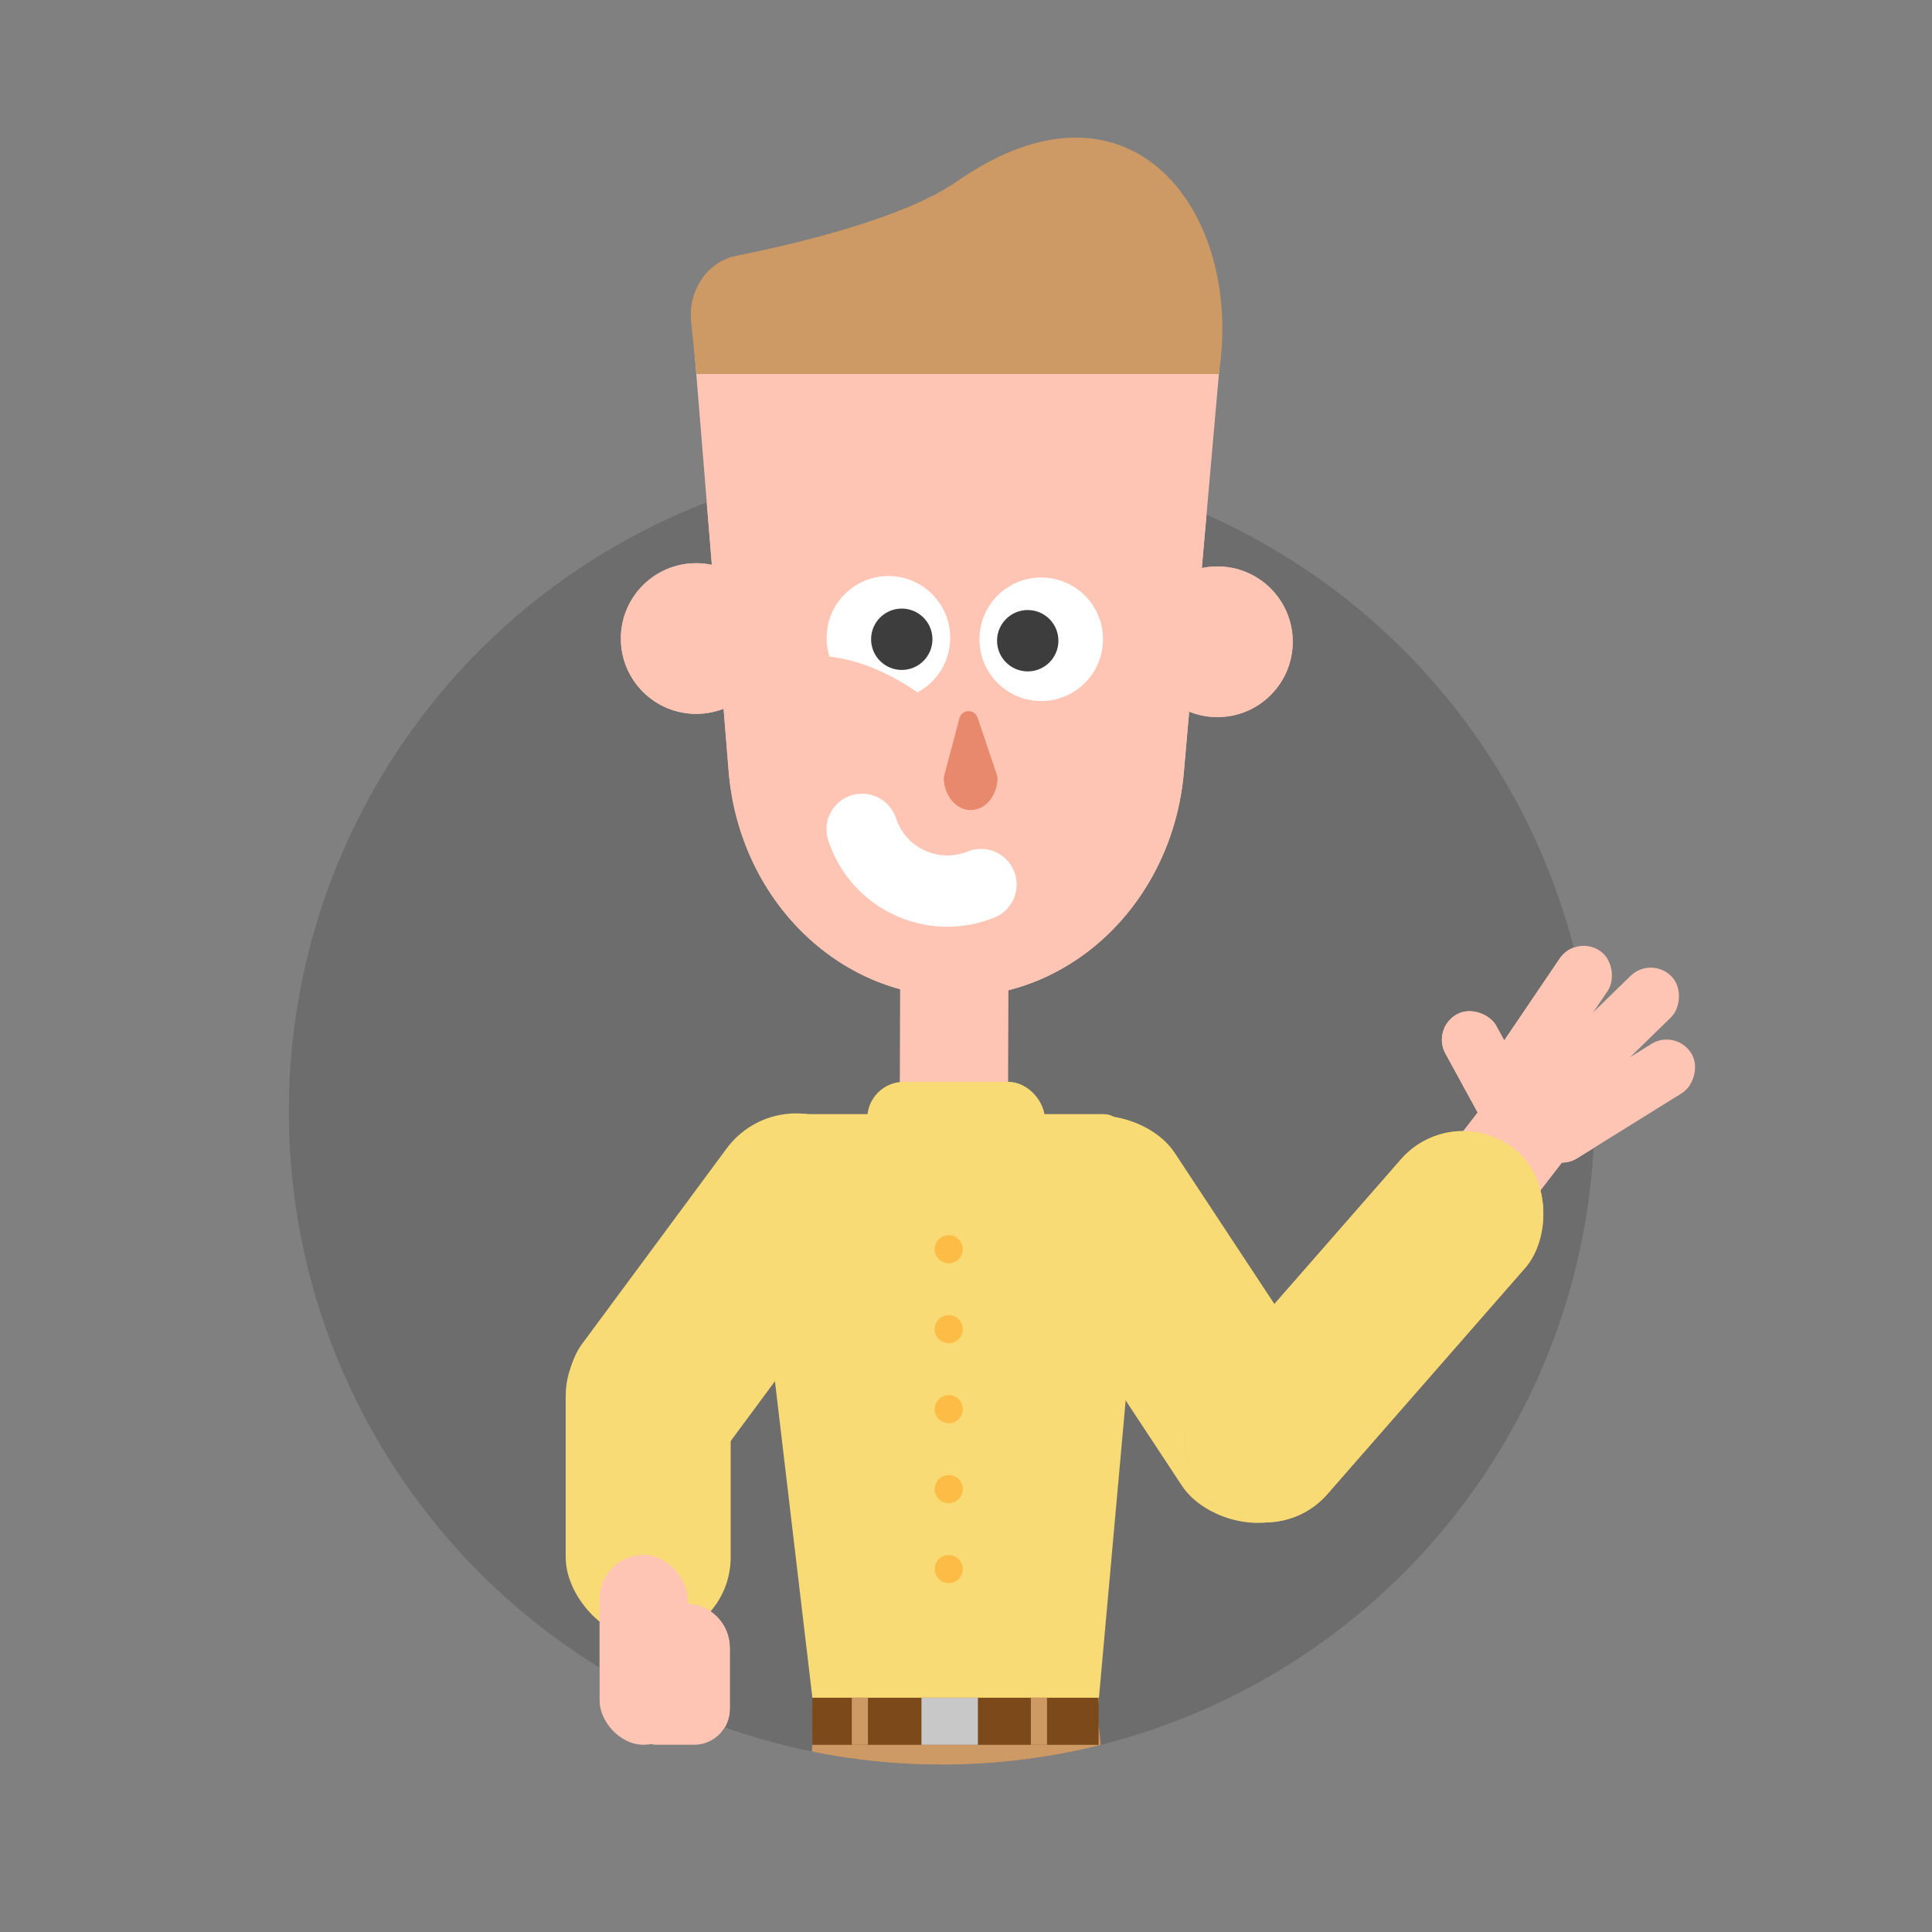 <?xml version="1.0" encoding="UTF-8"?><svg id="Layer_1" xmlns="http://www.w3.org/2000/svg" xmlns:xlink="http://www.w3.org/1999/xlink" viewBox="0 0 239.27 239.27"><rect x="0" y="0" width="239.27" height="239.27" fill="#808080" stroke="none"/><defs><style>.cls-1,.cls-2{fill:none;}.cls-3{fill:#f8db75;}.cls-4{fill:#fdbc45;}.cls-5{fill:#3d3d3d;}.cls-6{fill:#7c4a1a;}.cls-7{fill:#ffc5b4;}.cls-8{fill:#fff;}.cls-9{fill:#cd9965;}.cls-2{stroke:#fff;stroke-linecap:round;stroke-miterlimit:10;stroke-width:8.83px;}.cls-10{opacity:.15;}.cls-11{fill:#e8896d;}.cls-12{fill:#4b4b4b;}.cls-13{fill:#c8c8c8;}.cls-14{clip-path:url(#clippath);}.cls-15{fill:#ffc26d;}</style><clipPath id="clippath"><circle class="cls-1" cx="116.63" cy="137.66" r="80.86"/></clipPath></defs><g class="cls-14"><circle class="cls-10" cx="116.63" cy="137.66" r="80.86"/><path class="cls-9" d="M115,279.76l4.6-63.44c.43-5.87-3.47-10.93-8.69-11.31h0c-5.23-.38-9.81,4.07-10.23,9.94l-4.6,63.44c-.43,5.89,3.5,10.97,8.75,11.31h0c5.2.34,9.75-4.1,10.17-9.94Z"/><path class="cls-9" d="M141.68,278.22l-5.48-63.37c-.51-5.86-5.15-10.24-10.37-9.79h0c-5.22.45-9.04,5.57-8.53,11.43l5.48,63.37c.51,5.89,5.19,10.28,10.43,9.79h0c5.19-.49,8.98-5.59,8.47-11.42Z"/><rect class="cls-7" x="111.46" y="117.45" width="13.41" height="22.93" rx="3.49" ry="3.49" transform="translate(235.92 258.21) rotate(-179.82)"/><path class="cls-7" d="M118.34,123.44h0c14.63.05,26.89-11.99,28.27-27.76l4.6-52.26c.01-4.52-3.36-8.2-7.53-8.21l-50.11-.16c-4.18-.01-7.57,3.64-7.59,8.16l4.26,52.29c1.29,15.78,13.47,27.9,28.1,27.94Z"/><circle class="cls-7" cx="150.77" cy="79.48" r="9.33"/><circle class="cls-7" cx="86.22" cy="79.08" r="9.33"/><circle class="cls-9" cx="118.5" cy="218.51" r="17.74"/><path class="cls-3" d="M104.06,214.64l25.24-.21c3.51-.03,6.43-.11,6.79-4.07l5.38-59.86c.63-6.45-1.67-12.52-4.75-12.52h-38.43c-3.08,0-5.38,6.07-4.75,12.52l7.07,59.76c.47,4.81,1.16,4.38,3.46,4.38Z"/><rect class="cls-3" x="78.87" y="135.08" width="21.95" height="51.57" rx="10.73" ry="10.73" transform="translate(113.29 -21.89) rotate(36.49)"/><rect class="cls-3" x="134.95" y="135.19" width="21.95" height="56.39" rx="10.73" ry="10.73" transform="translate(-65.84 107.31) rotate(-33.4)"/><rect class="cls-3" x="70.06" y="162.66" width="20.43" height="40.43" rx="10.21" ry="10.21"/><rect class="cls-3" x="107.41" y="133.98" width="21.98" height="9.05" rx="4.53" ry="4.53"/><circle class="cls-4" cx="117.5" cy="154.71" r="1.74"/><circle class="cls-4" cx="117.5" cy="164.61" r="1.74"/><circle class="cls-4" cx="117.5" cy="174.52" r="1.74"/><circle class="cls-4" cx="117.5" cy="184.42" r="1.74"/><circle class="cls-4" cx="117.5" cy="194.32" r="1.74"/><rect class="cls-6" x="100.6" y="210.26" width="35.46" height="5.83"/><rect class="cls-13" x="114.12" y="210.26" width="6.99" height="5.83"/><rect class="cls-9" x="127.67" y="210.26" width="2" height="5.83"/><rect class="cls-9" x="105.49" y="210.26" width="2" height="5.83"/><path class="cls-9" d="M151.15,44.73c2.21-19.22-11.52-36.81-32.42-22.41-20.9,14.39-.2.14-.3.2-6.55,4.5-19.49,7.61-27.25,9.16-3.56.71-5.99,4.28-5.59,8.16l.68,6.48h64.69s.18-1.59.18-1.59Z"/><rect class="cls-7" x="188.74" y="115.98" width="7.17" height="20.69" rx="3.58" ry="3.58" transform="translate(103.98 -86.14) rotate(34.12)"/><rect class="cls-7" x="196.03" y="117.8" width="7.17" height="20.69" rx="3.58" ry="3.58" transform="translate(152.02 -104.24) rotate(45.73)"/><rect class="cls-7" x="196.32" y="125.14" width="7.17" height="22.44" rx="3.58" ry="3.58" transform="translate(210.22 -105.4) rotate(58.14)"/><rect class="cls-7" x="181.82" y="124.33" width="7.17" height="20.69" rx="3.58" ry="3.58" transform="translate(-41.88 105.44) rotate(-28.66)"/><rect class="cls-7" x="185.06" y="125.2" width="12.04" height="23.92" rx="2.79" ry="2.79" transform="translate(123.7 -88.19) rotate(37.68)"/><rect class="cls-15" x="158.71" y="135.48" width="20.43" height="57.66" rx="10.21" ry="10.21" transform="translate(187.94 399.2) rotate(-138.83)"/><rect class="cls-7" x="74.26" y="192.58" width="10.87" height="23.5" rx="5.43" ry="5.43"/><path class="cls-7" d="M84.95,198.63h0c3,0,5.43,2.44,5.43,5.43v7.61c0,2.44-1.98,4.41-4.41,4.41h-4.72c-.96,0-1.74-.78-1.74-1.74v-10.28c0-3,2.44-5.43,5.43-5.43Z"/><rect class="cls-8" x="103.55" y="65.95" width="14.99" height="25.05" rx="7.5" ry="7.5" transform="translate(-.72 1.03) rotate(-.53)"/><rect class="cls-12" x="108.81" y="71.8" width="7.03" height="12.36" rx="3.52" ry="3.52" transform="translate(-.71 1.04) rotate(-.53)"/><rect class="cls-8" x="121.18" y="65.78" width="14.99" height="25.05" rx="7.5" ry="7.5" transform="translate(-.72 1.19) rotate(-.53)"/><rect class="cls-12" x="123.5" y="71.67" width="7.03" height="12.36" rx="3.52" ry="3.52" transform="translate(-.71 1.17) rotate(-.53)"/><path class="cls-11" d="M120.25,100.33h0c-1.84.02-3.35-1.8-3.37-4.06l1.94-7.32c.3-1.13,1.88-1.18,2.25-.08l2.4,7.12c.05.14.07.3.07.45-.08,2.15-1.51,3.87-3.29,3.89Z"/><path class="cls-2" d="M121.49,109.55c-2.64,1.06-5.68,1.12-8.51-.08-3.07-1.3-5.25-3.83-6.21-6.76"/></g><path class="cls-7" d="M118.34,123.44h0c14.63.05,26.89-11.99,28.27-27.76l4.6-52.26c.01-4.52-3.36-8.2-7.53-8.21l-50.11-.16c-4.18-.01-7.57,3.64-7.59,8.16l4.26,52.29c1.29,15.78,13.47,27.9,28.1,27.94Z"/><circle class="cls-7" cx="150.77" cy="79.48" r="9.33"/><circle class="cls-7" cx="86.22" cy="79.08" r="9.33"/><path class="cls-9" d="M151.15,44.73c2.21-19.22-11.52-36.81-32.42-22.41-20.9,14.39-.2.14-.3.2-6.55,4.5-19.49,7.61-27.25,9.16-3.56.71-5.99,4.28-5.59,8.16l.68,6.48h64.69s.18-1.59.18-1.59Z"/><rect class="cls-7" x="188.74" y="115.98" width="7.17" height="20.69" rx="3.58" ry="3.58" transform="translate(103.98 -86.14) rotate(34.12)"/><rect class="cls-7" x="196.03" y="117.8" width="7.17" height="20.69" rx="3.58" ry="3.58" transform="translate(152.02 -104.24) rotate(45.73)"/><rect class="cls-7" x="196.32" y="125.14" width="7.17" height="22.44" rx="3.58" ry="3.58" transform="translate(210.22 -105.4) rotate(58.14)"/><rect class="cls-7" x="181.82" y="124.33" width="7.17" height="20.69" rx="3.58" ry="3.58" transform="translate(-41.88 105.44) rotate(-28.66)"/><rect class="cls-7" x="185.06" y="125.2" width="12.04" height="23.92" rx="2.79" ry="2.79" transform="translate(123.7 -88.19) rotate(37.68)"/><rect class="cls-3" x="158.71" y="135.48" width="20.43" height="57.66" rx="10.21" ry="10.21" transform="translate(187.94 399.2) rotate(-138.83)"/><rect class="cls-7" x="74.26" y="192.58" width="10.87" height="23.5" rx="5.43" ry="5.43"/><path class="cls-7" d="M84.95,198.63h0c3,0,5.43,2.44,5.43,5.43v7.61c0,2.44-1.98,4.41-4.41,4.41h-4.72c-.96,0-1.74-.78-1.74-1.74v-10.28c0-3,2.44-5.43,5.43-5.43Z"/><path class="cls-2" d="M121.49,109.55c-2.64,1.06-5.68,1.12-8.51-.08-3.07-1.3-5.25-3.83-6.21-6.76"/><circle class="cls-8" cx="110.03" cy="78.99" r="7.65"/><circle class="cls-5" cx="111.68" cy="79.17" r="3.8"/><circle class="cls-8" cx="128.95" cy="79.17" r="7.65"/><circle class="cls-5" cx="127.28" cy="79.35" r="3.8"/><path class="cls-7" d="M116,98.12l-21.46-9.76,2.98-6.55s4.62-2.04,12.12,1.6,9.34,8.17,9.34,8.17l-2.98,6.55Z"/><path class="cls-11" d="M120.25,100.33h0c-1.84.02-3.35-1.8-3.37-4.06l1.94-7.32c.3-1.13,1.88-1.18,2.25-.08l2.4,7.12c.05.14.07.3.07.45-.08,2.15-1.51,3.87-3.29,3.89Z"/></svg>